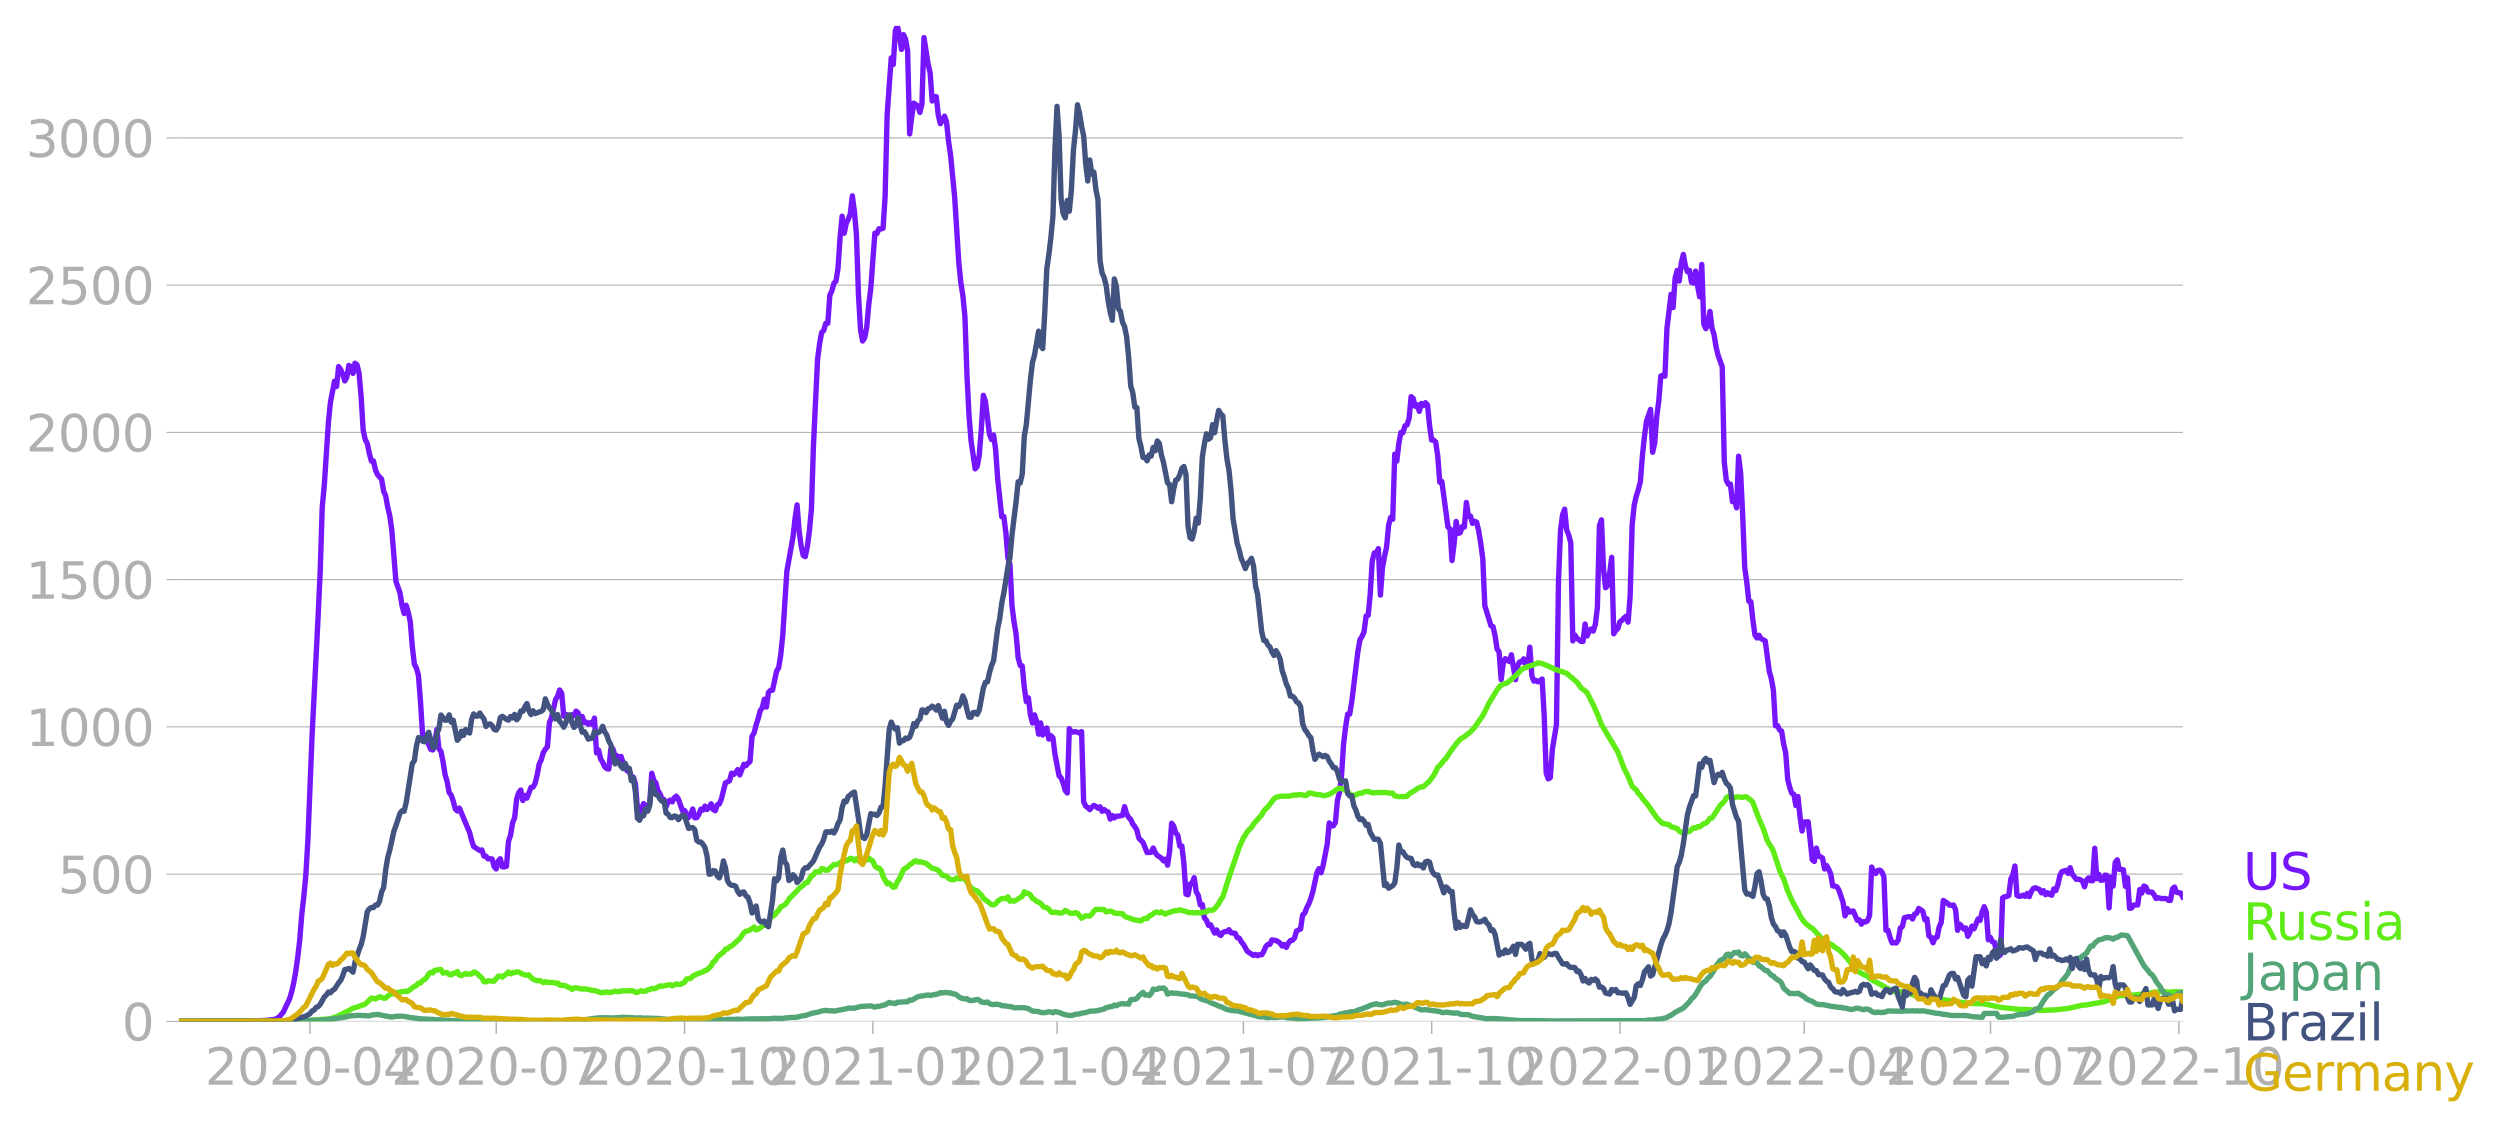 <svg xmlns:xlink="http://www.w3.org/1999/xlink" width="928.157" height="418.425" viewBox="0 0 696.117 313.819" xmlns="http://www.w3.org/2000/svg"><defs><style>*{stroke-linejoin:round;stroke-linecap:butt}</style></defs><g id="figure_1"><path d="M0 313.82h696.117V0H0v313.82z" style="fill:none" id="patch_1"/><g id="axes_1"><path d="M49.83 284.4h558V7.2h-558v277.2z" style="fill:none" id="patch_2"/><g id="matplotlib.axis_1"><g id="xtick_1"><g id="line2d_1"><defs><path id="m8f81cb98cc" d="M0 0v3.5" style="stroke:#b0b0b0;stroke-width:.4"/></defs><use xlink:href="#m8f81cb98cc" x="86.308" y="284.4" style="fill:#b0b0b0;stroke:#b0b0b0;stroke-width:.4"/></g><g style="fill:#b0b0b0" transform="matrix(.14 0 0 -.14 57.06 302.038)" id="text_1"><defs><path id="DejaVuSans-32" d="M1228 531h2203V0H469v531q359 372 979 998 621 627 780 809 303 340 423 576 121 236 121 464 0 372-261 606-261 235-680 235-297 0-627-103-329-103-704-313v638q381 153 712 231 332 78 607 78 725 0 1156-363 431-362 431-968 0-288-108-546-107-257-392-607-78-91-497-524-418-433-1181-1211z" transform="scale(.016)"/><path id="DejaVuSans-30" d="M2034 4250q-487 0-733-480-245-479-245-1442 0-959 245-1439 246-480 733-480 491 0 736 480 246 480 246 1439 0 963-246 1442-245 480-736 480zm0 500q785 0 1199-621 414-620 414-1801 0-1178-414-1799Q2819-91 2034-91q-784 0-1198 620-414 621-414 1799 0 1181 414 1801 414 621 1198 621z" transform="scale(.016)"/><path id="DejaVuSans-2d" d="M313 2009h1684v-512H313v512z" transform="scale(.016)"/><path id="DejaVuSans-34" d="M2419 4116 825 1625h1594v2491zm-166 550h794V1625h666v-525h-666V0h-628v1100H313v609l1940 2957z" transform="scale(.016)"/></defs><use xlink:href="#DejaVuSans-32"/><use xlink:href="#DejaVuSans-30" x="63.623"/><use xlink:href="#DejaVuSans-32" x="127.246"/><use xlink:href="#DejaVuSans-30" x="190.869"/><use xlink:href="#DejaVuSans-2d" x="254.492"/><use xlink:href="#DejaVuSans-30" x="290.576"/><use xlink:href="#DejaVuSans-34" x="354.199"/></g></g><g id="xtick_2"><use xlink:href="#m8f81cb98cc" x="138.175" y="284.4" style="fill:#b0b0b0;stroke:#b0b0b0;stroke-width:.4" id="line2d_2"/><g style="fill:#b0b0b0" transform="matrix(.14 0 0 -.14 108.927 302.038)" id="text_2"><defs><path id="DejaVuSans-37" d="M525 4666h3000v-269L1831 0h-659l1594 4134H525v532z" transform="scale(.016)"/></defs><use xlink:href="#DejaVuSans-32"/><use xlink:href="#DejaVuSans-30" x="63.623"/><use xlink:href="#DejaVuSans-32" x="127.246"/><use xlink:href="#DejaVuSans-30" x="190.869"/><use xlink:href="#DejaVuSans-2d" x="254.492"/><use xlink:href="#DejaVuSans-30" x="290.576"/><use xlink:href="#DejaVuSans-37" x="354.199"/></g></g><g id="xtick_3"><use xlink:href="#m8f81cb98cc" x="190.612" y="284.4" style="fill:#b0b0b0;stroke:#b0b0b0;stroke-width:.4" id="line2d_3"/><g style="fill:#b0b0b0" transform="matrix(.14 0 0 -.14 161.364 302.038)" id="text_3"><defs><path id="DejaVuSans-31" d="M794 531h1031v3560L703 3866v575l1116 225h631V531h1031V0H794v531z" transform="scale(.016)"/></defs><use xlink:href="#DejaVuSans-32"/><use xlink:href="#DejaVuSans-30" x="63.623"/><use xlink:href="#DejaVuSans-32" x="127.246"/><use xlink:href="#DejaVuSans-30" x="190.869"/><use xlink:href="#DejaVuSans-2d" x="254.492"/><use xlink:href="#DejaVuSans-31" x="290.576"/><use xlink:href="#DejaVuSans-30" x="354.199"/></g></g><g id="xtick_4"><use xlink:href="#m8f81cb98cc" x="243.05" y="284.4" style="fill:#b0b0b0;stroke:#b0b0b0;stroke-width:.4" id="line2d_4"/><g style="fill:#b0b0b0" transform="matrix(.14 0 0 -.14 213.802 302.038)" id="text_4"><use xlink:href="#DejaVuSans-32"/><use xlink:href="#DejaVuSans-30" x="63.623"/><use xlink:href="#DejaVuSans-32" x="127.246"/><use xlink:href="#DejaVuSans-31" x="190.869"/><use xlink:href="#DejaVuSans-2d" x="254.492"/><use xlink:href="#DejaVuSans-30" x="290.576"/><use xlink:href="#DejaVuSans-31" x="354.199"/></g></g><g id="xtick_5"><use xlink:href="#m8f81cb98cc" x="294.347" y="284.4" style="fill:#b0b0b0;stroke:#b0b0b0;stroke-width:.4" id="line2d_5"/><g style="fill:#b0b0b0" transform="matrix(.14 0 0 -.14 265.099 302.038)" id="text_5"><use xlink:href="#DejaVuSans-32"/><use xlink:href="#DejaVuSans-30" x="63.623"/><use xlink:href="#DejaVuSans-32" x="127.246"/><use xlink:href="#DejaVuSans-31" x="190.869"/><use xlink:href="#DejaVuSans-2d" x="254.492"/><use xlink:href="#DejaVuSans-30" x="290.576"/><use xlink:href="#DejaVuSans-34" x="354.199"/></g></g><g id="xtick_6"><use xlink:href="#m8f81cb98cc" x="346.214" y="284.4" style="fill:#b0b0b0;stroke:#b0b0b0;stroke-width:.4" id="line2d_6"/><g style="fill:#b0b0b0" transform="matrix(.14 0 0 -.14 316.966 302.038)" id="text_6"><use xlink:href="#DejaVuSans-32"/><use xlink:href="#DejaVuSans-30" x="63.623"/><use xlink:href="#DejaVuSans-32" x="127.246"/><use xlink:href="#DejaVuSans-31" x="190.869"/><use xlink:href="#DejaVuSans-2d" x="254.492"/><use xlink:href="#DejaVuSans-30" x="290.576"/><use xlink:href="#DejaVuSans-37" x="354.199"/></g></g><g id="xtick_7"><use xlink:href="#m8f81cb98cc" x="398.651" y="284.4" style="fill:#b0b0b0;stroke:#b0b0b0;stroke-width:.4" id="line2d_7"/><g style="fill:#b0b0b0" transform="matrix(.14 0 0 -.14 369.403 302.038)" id="text_7"><use xlink:href="#DejaVuSans-32"/><use xlink:href="#DejaVuSans-30" x="63.623"/><use xlink:href="#DejaVuSans-32" x="127.246"/><use xlink:href="#DejaVuSans-31" x="190.869"/><use xlink:href="#DejaVuSans-2d" x="254.492"/><use xlink:href="#DejaVuSans-31" x="290.576"/><use xlink:href="#DejaVuSans-30" x="354.199"/></g></g><g id="xtick_8"><use xlink:href="#m8f81cb98cc" x="451.088" y="284.4" style="fill:#b0b0b0;stroke:#b0b0b0;stroke-width:.4" id="line2d_8"/><g style="fill:#b0b0b0" transform="matrix(.14 0 0 -.14 421.84 302.038)" id="text_8"><use xlink:href="#DejaVuSans-32"/><use xlink:href="#DejaVuSans-30" x="63.623"/><use xlink:href="#DejaVuSans-32" x="127.246"/><use xlink:href="#DejaVuSans-32" x="190.869"/><use xlink:href="#DejaVuSans-2d" x="254.492"/><use xlink:href="#DejaVuSans-30" x="290.576"/><use xlink:href="#DejaVuSans-31" x="354.199"/></g></g><g id="xtick_9"><use xlink:href="#m8f81cb98cc" x="502.386" y="284.4" style="fill:#b0b0b0;stroke:#b0b0b0;stroke-width:.4" id="line2d_9"/><g style="fill:#b0b0b0" transform="matrix(.14 0 0 -.14 473.138 302.038)" id="text_9"><use xlink:href="#DejaVuSans-32"/><use xlink:href="#DejaVuSans-30" x="63.623"/><use xlink:href="#DejaVuSans-32" x="127.246"/><use xlink:href="#DejaVuSans-32" x="190.869"/><use xlink:href="#DejaVuSans-2d" x="254.492"/><use xlink:href="#DejaVuSans-30" x="290.576"/><use xlink:href="#DejaVuSans-34" x="354.199"/></g></g><g id="xtick_10"><use xlink:href="#m8f81cb98cc" x="554.253" y="284.4" style="fill:#b0b0b0;stroke:#b0b0b0;stroke-width:.4" id="line2d_10"/><g style="fill:#b0b0b0" transform="matrix(.14 0 0 -.14 525.005 302.038)" id="text_10"><use xlink:href="#DejaVuSans-32"/><use xlink:href="#DejaVuSans-30" x="63.623"/><use xlink:href="#DejaVuSans-32" x="127.246"/><use xlink:href="#DejaVuSans-32" x="190.869"/><use xlink:href="#DejaVuSans-2d" x="254.492"/><use xlink:href="#DejaVuSans-30" x="290.576"/><use xlink:href="#DejaVuSans-37" x="354.199"/></g></g><g id="xtick_11"><use xlink:href="#m8f81cb98cc" x="606.69" y="284.4" style="fill:#b0b0b0;stroke:#b0b0b0;stroke-width:.4" id="line2d_11"/><g style="fill:#b0b0b0" transform="matrix(.14 0 0 -.14 577.442 302.038)" id="text_11"><use xlink:href="#DejaVuSans-32"/><use xlink:href="#DejaVuSans-30" x="63.623"/><use xlink:href="#DejaVuSans-32" x="127.246"/><use xlink:href="#DejaVuSans-32" x="190.869"/><use xlink:href="#DejaVuSans-2d" x="254.492"/><use xlink:href="#DejaVuSans-31" x="290.576"/><use xlink:href="#DejaVuSans-30" x="354.199"/></g></g></g><g id="matplotlib.axis_2"><g id="ytick_1"><path d="M49.83 284.4h558" clip-path="url(#p0e411e2dea)" style="fill:none;stroke:#b0b0b0;stroke-width:.3;stroke-linecap:square" id="line2d_12"/><g id="line2d_13"><defs><path id="m2b92ec12e4" d="M0 0h-3.5" style="stroke:#b0b0b0;stroke-width:.3"/></defs><use xlink:href="#m2b92ec12e4" x="49.83" y="284.4" style="fill:#b0b0b0;stroke:#b0b0b0;stroke-width:.3"/></g><use xlink:href="#DejaVuSans-30" style="fill:#b0b0b0" transform="matrix(.14 0 0 -.14 33.922 289.719)" id="text_12"/></g><g id="ytick_2"><path d="M49.83 243.4h558" clip-path="url(#p0e411e2dea)" style="fill:none;stroke:#b0b0b0;stroke-width:.3;stroke-linecap:square" id="line2d_14"/><use xlink:href="#m2b92ec12e4" x="49.83" y="243.399" style="fill:#b0b0b0;stroke:#b0b0b0;stroke-width:.3" id="line2d_15"/><g style="fill:#b0b0b0" transform="matrix(.14 0 0 -.14 16.108 248.718)" id="text_13"><defs><path id="DejaVuSans-35" d="M691 4666h2478v-532H1269V2991q137 47 274 70 138 23 276 23 781 0 1237-428 457-428 457-1159 0-753-469-1171Q2575-91 1722-91q-294 0-599 50Q819 9 494 109v635q281-153 581-228t634-75q541 0 856 284 316 284 316 772 0 487-316 771-315 285-856 285-253 0-505-56-251-56-513-175v2344z" transform="scale(.016)"/></defs><use xlink:href="#DejaVuSans-35"/><use xlink:href="#DejaVuSans-30" x="63.623"/><use xlink:href="#DejaVuSans-30" x="127.246"/></g></g><g id="ytick_3"><path d="M49.83 202.399h558" clip-path="url(#p0e411e2dea)" style="fill:none;stroke:#b0b0b0;stroke-width:.3;stroke-linecap:square" id="line2d_16"/><use xlink:href="#m2b92ec12e4" x="49.83" y="202.399" style="fill:#b0b0b0;stroke:#b0b0b0;stroke-width:.3" id="line2d_17"/><g style="fill:#b0b0b0" transform="matrix(.14 0 0 -.14 7.2 207.717)" id="text_14"><use xlink:href="#DejaVuSans-31"/><use xlink:href="#DejaVuSans-30" x="63.623"/><use xlink:href="#DejaVuSans-30" x="127.246"/><use xlink:href="#DejaVuSans-30" x="190.869"/></g></g><g id="ytick_4"><path d="M49.83 161.398h558" clip-path="url(#p0e411e2dea)" style="fill:none;stroke:#b0b0b0;stroke-width:.3;stroke-linecap:square" id="line2d_18"/><use xlink:href="#m2b92ec12e4" x="49.83" y="161.398" style="fill:#b0b0b0;stroke:#b0b0b0;stroke-width:.3" id="line2d_19"/><g style="fill:#b0b0b0" transform="matrix(.14 0 0 -.14 7.2 166.717)" id="text_15"><use xlink:href="#DejaVuSans-31"/><use xlink:href="#DejaVuSans-35" x="63.623"/><use xlink:href="#DejaVuSans-30" x="127.246"/><use xlink:href="#DejaVuSans-30" x="190.869"/></g></g><g id="ytick_5"><path d="M49.83 120.397h558" clip-path="url(#p0e411e2dea)" style="fill:none;stroke:#b0b0b0;stroke-width:.3;stroke-linecap:square" id="line2d_20"/><use xlink:href="#m2b92ec12e4" x="49.83" y="120.397" style="fill:#b0b0b0;stroke:#b0b0b0;stroke-width:.3" id="line2d_21"/><g style="fill:#b0b0b0" transform="matrix(.14 0 0 -.14 7.2 125.716)" id="text_16"><use xlink:href="#DejaVuSans-32"/><use xlink:href="#DejaVuSans-30" x="63.623"/><use xlink:href="#DejaVuSans-30" x="127.246"/><use xlink:href="#DejaVuSans-30" x="190.869"/></g></g><g id="ytick_6"><path d="M49.83 79.396h558" clip-path="url(#p0e411e2dea)" style="fill:none;stroke:#b0b0b0;stroke-width:.3;stroke-linecap:square" id="line2d_22"/><use xlink:href="#m2b92ec12e4" x="49.83" y="79.396" style="fill:#b0b0b0;stroke:#b0b0b0;stroke-width:.3" id="line2d_23"/><g style="fill:#b0b0b0" transform="matrix(.14 0 0 -.14 7.2 84.715)" id="text_17"><use xlink:href="#DejaVuSans-32"/><use xlink:href="#DejaVuSans-35" x="63.623"/><use xlink:href="#DejaVuSans-30" x="127.246"/><use xlink:href="#DejaVuSans-30" x="190.869"/></g></g><g id="ytick_7"><path d="M49.83 38.396h558" clip-path="url(#p0e411e2dea)" style="fill:none;stroke:#b0b0b0;stroke-width:.3;stroke-linecap:square" id="line2d_24"/><use xlink:href="#m2b92ec12e4" x="49.83" y="38.396" style="fill:#b0b0b0;stroke:#b0b0b0;stroke-width:.3" id="line2d_25"/><g style="fill:#b0b0b0" transform="matrix(.14 0 0 -.14 7.2 43.715)" id="text_18"><defs><path id="DejaVuSans-33" d="M2597 2516q453-97 707-404 255-306 255-756 0-690-475-1069Q2609-91 1734-91q-293 0-604 58T488 141v609q262-153 574-231 313-78 654-78 593 0 904 234t311 681q0 413-289 645-289 233-804 233h-544v519h569q465 0 712 186t247 536q0 359-255 551-254 193-729 193-260 0-557-57-297-56-653-174v562q360 100 674 150t592 50q719 0 1137-327 419-326 419-882 0-388-222-655t-631-370z" transform="scale(.016)"/></defs><use xlink:href="#DejaVuSans-33"/><use xlink:href="#DejaVuSans-30" x="63.623"/><use xlink:href="#DejaVuSans-30" x="127.246"/><use xlink:href="#DejaVuSans-30" x="190.869"/></g></g></g><path d="m49.83 284.4 19.949-.082 2.85-.152 1.14-.012 1.14-.117 1.71-.211 1.14-.668 1.14-1.37 1.71-3.632.57-1.874.57-2.413.57-3.198.57-4.042.57-4.873.57-7.146.57-5.002.57-6.092.57-9.793 1.139-28.536 1.71-33.75.57-12.37.57-17.888.57-6.033 1.14-17.49.57-5.67 1.14-5.834.57 1.465.57-5.53.57.809.57 1.288.57 1.886.57-.984.57-3.338.57.351.57 1.863.57-2.823.57.468.57 2.39.57 6.466.57 9.372.57 2.565.57 1.066.57 2.765.57 2.155.57-.046.57 2.483.569 1.359 1.14 1.242.57 3.35.57 1.3.57 3.187.57 2.366.57 4.03 1.14 14.21 1.14 3.256.57 3.538.57 2.179.57-2.296.57 1.92.57 2.637.57 6.876.57 4.967.57 1.066.57 2.062.57 7.286.57 9.079.57.21 1.71 3.995.57.188.57-1.957.57-3.725.57 5.295.57.797.569 2.8.57 3.631.57 1.91.57 3.104.57.726.57 1.664.57 2.19.57.55.57-.796 2.85 6.795.57 2.249.57 1.675 1.71 1.09.57-.153.57 1.71.57.024.57.75.57-.047.57.093.57 2.133.57.62.57-2.237.57-.598.57 2.25h.57l.57-.164.57-6.97.569-1.652.57-3.444.57-1.453.57-5.213.57-1.78.57-.715.57 2.929.57-1.418.57.738 1.14-2.975.57-.094.57-1.007.57-2.367.57-3.034.57-1.195.57-2.015.57-.925.57-.656.57-6.76.57-1.358 1.14-5.06.57-.926.57-1.722.57.902.57 6.396.57-.504.57.2.57 1.276.57-1.394.57.305.57-1.3.569.444.57 2.11.57-1.09.57 1.757.57-.164.57.62.57-.491.57.562.57-1.804.57 9.664.57-.773.57 2.46.57.937.57 1.266.57.515.57.105.57-5.564.57-.082.57 1.992.57-.059.57.773.57-.562.57 1.792 1.14 2.25.57-.317.57 1.968.57.07.57 1.851.57 6.959.57-.55.57 1.323.569-2.226 1.14 1.125.57-1.148.57-8.411.57 1.968.57.703.57 2.155.57.855.57 1.511.57.13.57 2.002.57-1.382.57-.48.57.504.57-1.137.57-.457.57.82 1.14 3.21.57-.07 1.14 1.968.57-.762.57-1.581.57 2.425.57-.035.57-.902.57-1.465.57.27.57-1.101.57.937.57-.621.569-.96.57 1.58.57.34.57-1.651.57-.223.57-1.359 1.14-4.545 1.14-.55.57-2.132.57.363.57-.516.57-.832.57 1.465 1.14-2.952.57.386.57-.667.57-.492.57-7.064.57-.89.57-2.285.57-1.745.57-2.18.57-.784.57-2.39.57 2.179.57-4.053.57-.586.57-.07 1.14-5.33.569-.89.57-3.574.57-5.54 1.14-17.783 1.71-9.512.57-5.155.57-3.795.57 7.321.57 4.147.57 2.613.57.316.57-2.753.57-4.381.57-6.092.57-17.817 1.14-23.921.57-4.335.57-3.116.57-.515.57-2.003.57-.036.57-7.813.57-1.23.57-2.085.57-.633.57-3.561.57-8.599.57-5.904.569 4.745.57-2.706.57-1.172.57-1.534.57-5.002.57 4.346.57 6.548.57 16.763.57 9.665.57 3.104.57-.843.57-2.859.57-6.349.57-4.58 1.14-15.381.57.093.57-1.335.57.059.57-.2.57-8.762.57-22.855 1.14-15.815.57 1.816.57-9.395.57-1.347.57 2.589.57 3.971.57-4.1.57 1.289.57 3.256.57 23.078.569-4.768.57-3.784 1.14.773.57 1.804.57-2.366.57-18.462 1.14 7.322.57 2.495.57 7.825.57-1.23.57.023.57 5.202.57 2.33.57-.936.57-1.16.57 1.523.57 5.506.57 3.854 1.14 11.785 1.14 18.098.57 5.565.57 3.631.57 5.893.57 16.295.57 11.187.57 7.064 1.14 7.802.569-.68.57-3.08.57-7.229.57-9.488.57 1.687 1.14 9.172.57 1.44.57-1.253.57 4.054.57 8.118 1.14 10.601.57-.082.57 4.51.57 7.03.57 1.791.57 11.563.57 4.486.57 3.433.57 6.466.57 2.179.57.14.57 5.952.57 4.006.57-1.043.57 4.674.57 2.308.57-2.25.57 1.77.57 3.608.57-3.128.57 3.35.569-1.558.57-.398.57 3.104.57-.96.57.62.57 4.581 1.14 5.963.57.574.57 1.511.57 2.003.57.715.57-17.935.57 1.019 1.14-.176 1.14.387.57-.387.57 19.505.57 1.23.57.387.57.597.57-.68.57-.503.57.316.57.457.57-.387.57 1.254.57-.48.57.48.57.176.57 2.003.569-1.008.57.668.57-.48.57.011 1.14-.222.57-2.437.57 1.992.57 1.03.57.54.57 1.288.57.703.57.984.57 2.273 1.14 1.136 1.14 2.835 1.14-.07.57-1.184.57 1.312.57.738 1.14.762.57.75.57-.457.57 1.663.57-3.877.57-7.802.57.796.57 1.875.569.667.57 3.046.57-.035.57 4.967.57 8.423.57.199.57-3 .57-.257.57-1.511.57 3.9.57 1.008.57 2.671.57-.105.57 3.702.57.68.57 1.417.57-.164 1.14 2.296.57-.867.57 1.148.57.386.57-.82.57-.246.57-.035.57-.492.57.844 1.14.152.57 1.171.57.176.57 1.007.57.68 1.139 2.003 1.71 1.136.57-.304.57.375.57-.317.57.059.57-.949.57-1.335.57-.61.57-.023.57-1.23 1.14.176.57.304.57.434.57.785.57-.41.57.796.57-1.148.57-.75.57-.082.57-.609.57-1.968 1.14-.585.57-3.913.57-.457.57-1.523.57-1.09.57-1.499.569-1.91 1.14-5.318.57-1.066.57 1.137.57-2.015 1.14-5.94.57-5.927.57.855.57-.047.57-.949.57-6.15.57-2.202.57-4.686.57-8.832.57-4.721.57-3.562h.57l.57-3.467 1.71-13.999.57-3.257.57-.89.57-1.3.57-4.405.57-.176.57-5.751.57-9.302.57-2.33.57-.024.569-1.172.57 12.933.57-7.59.57-3.187.57-2.53.57-6.104.57-2.237.57.539.57-18.146.57 1.944.57-4.873.57-3.104.57.082.57-1.921.57-.258.57-1.757.57-6.115.57.504.57 2.167.57-.375.57 1.792.57-2.19.57.574.57-.785.57.597.57 5.635.57 4.135.57.023.57.563.57 3.854.57 7.321.57-.21 1.709 12.675.57.574.57 8.774.57-4.721.57-6.15.57 3.315.57-.2.57-1.721.57.164.57-6.865.57 3.854.57-.047.57 2.027.57-.61.57.294.57 2.33.57 3.503.57 4.218.57 13.178 1.71 5.565.57.258.57 2.506.57 3.714.57.878.57 7.662.57-4.557.57-1.265 1.14.808.57-1.898 1.139 6.947.57-3.866.57-1.078.57-.011.57-.844.57 1.523.57.34.57-5.12.57 8.002.57 1.452.57-.21.57.41 1.14-.786.57 9.993.57 16.178.57 1.616.57-.34.57-7.825 1.14-6.923.57-39.841.57-14.327.57-4.24.57-1.582.57 5.728.57 1.5.57 2.109.57 27.341.57-1.652.57.879 1.139.902h.57l.57-4.838.57 3.315.57-1.3.57-.644.57.585.57-1.85.57-4.651.57-22.832.57-1.616.57 13.764.57 5.12.57-.586.57-3.444.57-4.429.57 21.286.57-.973.57-.48.57-1.863.57-.421.57-.668.57-.457.57 1.617.57-7.1.57-19.996.57-5.494.57-2.495.57-1.769.57-2.237.57-7.24.57-5.424.569-4.182 1.14-3.292.57 11.926.57-2.542.57-7.38.57-4.358.57-6.947.57-.246.57.305.57-13.355 1.14-9.442.57 3.679.57-8.26.57-2.084.57 2.952.57-5.026.57-2.366.57 3.21.57 1.593.57-.352.57 3.304.57.21.57-3.315.57 4.183.57 2.963.57-9.02.57 16.658.57 1.218.57-1.358.57-3.433.569 4.65.57 1.782.57 3.49.57 2.332 1.14 3.163.57 26.533.57 5.072.57 1.101.57-.035.57 4.885.57-.855.57 2.565.57-14.361.57 4.72.57 11.727.57 14.608.57 4.03.57 5.283.57.152.57 5.201.57 4.089.57.796.57-.738.57.937 1.14.598 1.14 8.493.57 2.05.57 3.21.57 9.887.57-.07.569 1.23.57.327.57 3.585.57 2.437.57 7.415.57 2.296.57 1.57.57.316.57 3.104.57-2.495.57 5.53.57 4.064.57-2.483 1.14-.07 1.14 10.554.57.48.57-3.713.57 2.25.57.151.57.364.57 3.034.57-.96.57 1.03.57 1.277.57 3.385.57.024.57.21.57.914 1.14 3.374.57 3.807.569-2.05.57 1.043.57-.246.57-.106 1.14 2.601.57-.129.57 1.207.57-.715.57.106.57-.34.57-1.511.57-13.448.57 1.312.57.492.57-.856.57-.082.57.469.57 1.43.57 14.853.57-.023.57 2.038.57 1.5.57-.083.57.094.57-.808.57-3.362.57-.387.57-2.472 1.14-.304.57.023.569.621.57-1.359.57-.234.57-1.335 1.14.784.57 2.379.57-.282.57 4.803.57.328.57 1.535.57-1.37.57-.2.57-2.835.57-1.265.57-6.103 1.14.75.57.55.57.059.57-.082.57 1.3.57 5.74.57-1.71.57.562.57.797.57-.293.57 2.296.57-1.078.57-1.722.57.726 1.14-2.752.569.398.57-2.39.57-1.406.57 1.5.57 7.696.57-.656.57 1.218.57.153.57 2.577.57 1.335.57-.48.57-15.803.57-.34.57-.046.57-.27.57-4.58.57-1.207.57-2.436.57 8.188.57.246.57-.047.57-.28.57.339.57-.785.57.867.57-1.441.57-.82.57-.21 1.14.468.57.96.57-.609.57 1.113.569-.539.57.469.57.21.57-1.745.57.469.57-1.664.57-2.565.57-1.078 1.14-.34.57.855.57-1.581.57 1.757 1.14 1.476.57-.058.57.175.57.375.57 1.57.57-1.874.57-.598.57.785.57.023.57-9.043.57 8.47.57-1.219.57 1.664.57-.094.57-1.347.57.082.57 9.043.57-8.586.569 2.495.57-6.549.57-.738.57 2.648 1.14.105.57 4.604.57-2.355.57 8.482.57-.082.57-.797 1.14-.058.57-4.3.57.996.57-1.956.57.246.57 1.406 1.14.046.57.75.57 1.02.57-.212 1.14.27.57-.07.57.082.57.445.57.011.57-3.233.57-.48.57 1.464 1.139.211.57 1.054h0" clip-path="url(#p0e411e2dea)" style="fill:none;stroke:#7516fd;stroke-width:1.5;stroke-linecap:square" id="line2d_26"/><path d="m49.83 284.4 35.338-.094 1.71-.222 5.13-.422 1.14-.445.57-.129 3.42-1.699 1.14-.68.57-.093 2.85-1.03 1.71-1.676 1.14.246 1.139-.597 1.14.375.57-.024.57-.597.57-.352 1.14-.351 2.85-.598.57.036.57-.094 1.71-1.289.57-.234.57-.691.57-.012.57-.691.57-.305.57-.55.57-.96.57-.493.57.176.57-.75 1.71-.21.569 1.03.57-.187.57.047.57.515.57.129.57-.457.57-.047.57-.457.57.973.57.175 1.14-.62.57.257.57-.117.57.023.57-.55.57.117 1.14 1.03.57.47.57 1.066.57.058.57-.316 1.14.117.57-.012 1.14-1.37h.57l.57.246 1.14-.879.57-.515.569.503.57-.34.57.024.57-.246.57.047 1.14.632 1.14.293.57-.14.57.773.57.41 1.14.48.57-.105.57.234.57.387.57-.281.57.21 1.71.024.57.222.57-.093.57.597 1.71.211.57.34.57.164.57.492.57-.399.57-.07 1.709.387.57-.094 1.71.281.57.188.57.011 1.14.328.57.281 1.14-.082.57-.128.57.128.57.012 1.14-.363 1.14.164.57-.21 1.14-.06.57.07.57-.128 1.14.105.57.387.57.012.57-.305.57-.152.569.199.57-.094.57-.351.57-.07.57-.34.57.129.57-.188 1.14-.644.57.14.57-.175.57-.059.57-.175.57-.047.57.304 1.14-.527.57.129.57-.023 1.14-.563.57-.925 1.14-.152.57-.645 1.14-.574 1.71-.62.57-.387.57-.094.57-.656.569-.457.57-1.136.57-.375.57-.972 1.14-.996.57-.328.57-.914.57-.058.57-.598.57-.199 2.28-2.062 1.14-1.675.57-.363.57-.129 1.14-.597.57-.492.57.82.57-.211.57-.363.57-.504.57-.187.57-.07.57-.493.57-1.64 1.14-.656.57-.785.569-.527.57-.96 1.14-.586.57-.633.57-.96 2.28-2.331.57-.68 1.14-.832.57-.644.57-.117 1.14-1.851.57-.328.57-.82 1.14.082.57-.972.57.082.57.398.57-.07 1.71-1.558.57.058.57-.14.57-.445.57-.293.569-.012 1.14-.445.57-.457.57.152.57.563.57-.586.57.597.57.235.57-.504 1.14.058.57-.574.57.527.57.282.57 1.37.57.54.57.07.57.527.57 1.804 1.14 2.061.57-.222 1.14 1.195.57-.188.57-1.452.57-.727 1.14-2.612 1.14-.691.57-.633.569-.316.57-.504.57-.28.57.386.57-.13 1.71.458 1.14.925.57.48.57.059 1.14.48 1.14 1.394 1.14.211.57.621.57.34.57.082.57-.13.57-.397.57.222 1.14-.047.57.153 1.71 2.46.57.41 1.139.421.57.656.57.446.57.948 1.14.867 1.14.914.57.047.57-.258.57-.761 1.14-.75.57-.023.57.105.57-.539.57 1.207.57-.176.57.187.57-.28 1.14-.75.57-.34.57-1.254.57.446h.57l.57.456.57.961.57.258.57.527 1.14.527.57.761.569.446.57.046.57.422.57.762.57.175.57-.105 1.71.281.57-.223.57-.538.57.257.57.387.57.199.57-.047.57-.21.57.198 1.14 1.383 1.14-.68 1.14.082.57-.585.57-.809.57-.492 2.28.07.57.668 1.14-.257.569.14.57.422 2.28.187.57.645.57.328 1.14.351.57.27 2.28.398.57-.48.57-.211.57.035.57-.68.57-.246 1.14-.82.57-.058.57.187.57-.246.57.387.57.246.57-.34 2.28-.691.569.047.57-.223 1.14.352.57.093.57.305 2.28.105.57-.07.57.129.57-.234 1.14-.106.57-.48 1.14.035.57-.398 1.14-1.465.57-1.077.57-.797 1.71-5.447 2.85-8.306 1.14-2.589 1.139-1.792.57-.691.57-.48.57-.973 2.28-2.553.57-1.043.57-.68.57-.48 1.71-2.26.57-.422 1.14-.293 1.71-.047.57.058 1.71-.386.57.047.57-.14 1.14.081.57.176.57-.059.57-.62h.57l1.139.327 1.71.188.57.222.57-.023 1.14-.375 1.14-.632 1.14-.844.57-.187.57.058.57.235 1.14.62.57.633.57.281.57.129.57-.082.57-.363.57-.152.57.023.57-.375 1.14-.152 1.14.398 1.709-.07h2.28l.57.14 1.14.047.57.75 1.14.2 1.71-.036.57-.082.57-.644 1.14-.691.57-.328.57-.457.57-.305.57-.176.57-.035 1.71-1.616 1.14-1.547.57-1.019.57-1.253.57-.434 1.14-1.464.569-.539 1.14-1.734 1.71-2.33 1.14-1.325 1.14-.667 1.71-1.36 1.14-1.23 2.28-3.28 1.14-2.202.57-1.253 2.28-3.737 1.14-1.37 1.71-.575 2.279-1.98.57-.515 1.14-1.265 1.71-.785 1.71-.48 1.14-.55 1.14.222 1.71.68 1.71.843 3.42 1.171 2.85 2.449 1.139 1.581 1.71 1.37 1.71 3.421 1.14 2.519 1.14 2.929 4.56 7.65 1.71 4.497 1.14 2.285 1.14 2.776 1.14.984.57 1.008.57.492.57.878 1.709 2.05 2.28 3.315 1.14 1.172.57.457.57.058 1.14.258.57.515 1.14.422.57.152.57.692.57.351.57.2.57-.294 1.14-.14 1.14-1.055.57.141.57-.445.57.082 1.14-.902.57-.152.57-.516.57-.843.569-.059 2.28-3.502 1.14-1.09.57-1.054.57-.41.57.304 1.14.082.57-.246 1.71.164.57-.21.57.117.57.515.57.316.57.75 1.71 4.557 1.14 2.6 1.14 3.316.57 1.078.57.808.57 1.206 1.709 5.167.57 1.429.57 1.007 1.14 3.374 1.14 2.6 2.85 5.296 1.14 1.335.57.375.57.574.57.21 2.28 2.496 1.71 1.335 1.71.937.57.54 1.14.702 1.71 1.675 2.279 2.906 1.14 1.358 1.71.938 1.14.492.57.585 1.14.715 1.71.89 1.71.973 2.28 1.136.57.152 1.14-.187 1.14.27.57.07 2.279.737 1.14.223.57.21 1.14-.023 1.14.106 2.85.433 1.14.246 6.84 1.02 4.559.14 4.56.972 5.7.621 1.14-.058 1.71.14 1.14.024 1.14.117 1.14-.024 3.419-.128 1.71-.211 1.71-.176 3.99-.914 1.14-.07 2.28-.422 1.14-.164 1.71-.363 3.989-1.628 3.99-.153 4.56-.55 1.14-.27.57.047 1.14-.187.57.07.57-.058 1.14.128 1.71-.128.57-.024.57.106 1.139-.082h0" clip-path="url(#p0e411e2dea)" style="fill:none;stroke:#5feb16;stroke-width:1.5;stroke-linecap:square" id="line2d_27"/><path d="m49.83 284.4 24.509-.094 2.85-.14 2.85.07 2.28.012 7.979-.235 3.42-.456 1.71-.235 1.71-.316.57-.164 2.28-.117 2.85.152.57-.234 1.709-.176 2.85.55 1.14.176 1.14-.21 1.71-.036 1.14.153 1.14.222 2.85.363 10.829.574 2.85-.035.57-.175 2.28.035 1.14-.047.57.222 2.28.036 3.42.058 2.849-.023 9.69-.082 1.71-.059 1.14.035 3.99-.246 2.849-.082 2.28-.363 1.14-.105 1.14-.059 2.85.082 2.85-.187 2.28.093 1.14.106 1.71-.047.569.094 1.14-.024 2.28.094.57-.012 1.14.13 1.14.093.57.082h1.14l2.28-.047 2.85-.012 1.14.082 5.129.14 1.14-.14 1.71.012.57.023.57-.093 1.71.035 1.14-.094 1.71.082.57-.117 6.84-.105.57-.094 2.849.023 1.14-.152 1.14-.105 1.14-.024 1.14-.176.57-.199 1.14-.129 1.71-.597 1.71-.34 1.14-.328 1.14-.187 1.14.164.57-.07.57.128 3.419-.656.57-.187 1.71.012 1.71-.457 2.85-.188 1.14.364.57-.235.57.035.57-.199 1.14-.246 1.14-.668.57.176h.57l.57.14.57-.374 2.85-.152.57-.469.569.059 1.71-.996 2.85-.469.57.14 2.28-.444.57-.352.57.106 1.14-.153.57.153.57-.035.57.292.57-.011.57.304.57.504.57.34 1.14.28.57-.081.57.492 1.14-.012 1.139-.293.57.2.57.55 1.14.14.57-.163.57.433.57.234.57.059.57-.129 1.14.152.57.293 1.14.082 1.71.258.57.258 2.28-.059.57.012 1.14.28 1.14.669 1.71.129.57.257 1.139.059 1.14-.258.57.047.57.234.57-.328 1.14.235 1.14.48 1.71.398 1.14-.14.57-.223 1.14-.117.57-.188 1.14-.164 1.14-.386 1.71-.07 1.14-.27 1.14-.27.57-.41.57-.058.57-.21.569-.013.57-.421.57.199.57-.34 1.14-.28.57.151.57-.105.57.152.57-1.277 1.14-.082.57-.257.57-.738 1.14-.961.57.785.57-.094.57.211.57-.597.57-1.207.57.105.57-.046.57-.364.57.13.57-.176.57.433.57 1.312 1.14-.387.57.2.57-.094 1.139.21 1.71.165.57.105.57.316 1.71.07.57.2.57.468.57.27 1.14.316.57.176.57.375 1.71.644.57.316.57.14 1.71.82.57.06.57.199.57-.012.57.117.57-.035 6.269 1.699 1.14-.024.57.188.57.046 1.14-.128.57.117 2.28-.164h.57l.57.187 2.85.211.57.14 1.14-.105 4.559-.176 2.28-.234.57-.187 2.28-.293.57-.328 3.42-.703.57.059 1.14-.457.57-.246.57-.094.57-.293 1.14-.422.57-.304 1.71-.445.569.21 1.14.094 1.71-.527.57.047 1.14-.223 1.14.258.57.293.57.047 1.14-.082.57.304.57.094 2.85 1.207 1.14-.094 3.99.55.57.258.57.035.569-.14 2.28.304.57-.082.57.07.57.27.57.129h1.14l.57.023 1.14.469 1.71.281 2.28.375 1.71-.059 1.71.082 3.42.317 2.849.199 1.71-.012 3.99.024 2.85.07 25.648-.082 1.14-.164 1.14-.012 1.71-.27.57.024 1.71-.445.57-.387.57-.222 1.14-.855 2.28-1.16 1.71-1.757.57-.867.57-.445.57-.762 1.14-1.98.57-.866.57-.55.57-.34.57-.809.57-.422 1.139-1.698.57-1.254 1.14-1.558 1.14-.539.57-1.007.57-.187.57.761.57-.797.57-.445.57.176.57-.293.57.984.57.129.57-.61.57.516.57.844.57.14.57.914.57-.129.57.258.57.82.57.293 1.14.995.57.047 1.14 1.3.57.2.57.62.57.434.569.281.57.68.57 1.37 1.71 1.488 1.71.012.57-.117 1.71 1.019.57.539 1.14.55.57.2 1.14.737 1.14.176.57-.059 2.85.598.57.012 1.14.222.57-.058.57.21h.57l1.709.434 1.71-.422 1.71.457.57-.222 1.14.222.57.469.57.246.57.093.57-.152.57.094 1.14.012 1.14-.41 3.99.07 1.14-.117.57.082 1.139-.094.57.082.57-.07.57.07 1.14-.07 2.85.492.57.152 1.71.187.57.176h.57l1.71.305h1.14l1.14.011 1.14-.023 1.14.082 1.14.234 2.849.2.57-1.067 3.42-.035.57 1.031 1.14.047 1.71-.187 1.14-.047 1.14-.434 1.71-.175 1.14-.106 1.71-.68.57-.644.57-.093.57-.34 1.14-1.91 1.139-1.593.57-.304 1.14-1.207.57-.328 1.14-1.019.57-1.078.57-.597 1.14-1.476.57-1.582.57-.96.57-.527.57.046.57-1.218.57-.012.57-.632.57-.328.57-.457 1.14-1.933.57.023.57-.855 1.14-.913 1.14-.235.57-.316.57-.082 1.14.187.569.282.57-.434.57-.082 1.14-.656 1.71.2 4.56 8.34 1.14 1.347.57.82.57.375.57.797.57 1.09 1.14 1.487.57 1.054.57.82.57.27.57.035 1.14.609 1.14-.574.57-.434.569-.257.57.246h0" clip-path="url(#p0e411e2dea)" style="fill:none;stroke:#53a577;stroke-width:1.5;stroke-linecap:square" id="line2d_28"/><path d="m49.83 284.4 29.068-.07 2.28-.328 2.85-.727 1.14-.34 1.14-.655.57-.773.57-.235.57-.785.57-.187.57-.644 1.14-2.039.57-.55.57-.844.57.223.57-.68.57-.316 1.14-1.792.57-.668.57-1.289.57-1.71.57-.105.57-.235 1.14 1.043.57-2.776 1.14-3.468.57-1.417.57-2.25 1.14-6.923.57-.796.57-.387.57.047.57-.715.569.012.57-1.066.57-2.577.57-1.277.57-4.932.57-3.397.57-2.073 1.14-5.284.57-1.51 1.14-3.433.57-.715.57.13.57-2.402 1.71-10.883.57-.797.57-4.053.57-2.366.57.093.57.89.57.176 1.14-2.659 1.14 4.323.57-.164.57-3.643.57-1.558.57-3.749 1.139 1.453.57-.059.57-1.43.57 2.016.57-.516 1.14 5.565.57-.656.57-1.851.57 1.16.57-1.629.57.621.57.34.57-3.854.57-1.464.57.597.57.023.57-.867.57.95.57.69.57 2.097.57-.574.57-.128.57.468.57 1.043.57.21.57-.925.57-2.577.57-.34 1.14.855.57.2.569-1.02.57.434.57-.996.57 1.5.57-.692.57-1.757.57.07.57-1.253.57-.902.57 2.05.57 1.03.57-1.065.57.785 1.14-.457.57-.164.57-.492.57-2.987.57 1.487.57.973.57.69 1.14 2.438.57-1.195.57 1.85.57.668.57.973.57-1.172.57-1.956.57-.281.57 2.132.57 1.335.57-.527.569-2.19 1.14 4.053.57-.188.57.914.57 1.218.57-.21.57-.083.57-1.85.57.245.57.059.57-.515.57-1.23.57 1.546.57.855.57 1.745.57.985 1.14 5.318.57-.808.57.632.57.89.57.621.57-1.464.57 1.382h.57l.57 3.433.57-.668.57 3.83.57 7.322.57.55.57-1.253.569.012.57-1.91.57.621.57-1.616.57-6.525.57 2.284.57 1.23.57.234.57 1.008.57.632.57-.093.57 3.374.57.351.57.867.57.07.57-.48.57.14.57.879 1.14-1.335.57.257 1.14 3.538.57-.223.57-.023.57.562.57 3.011.57.445h.57l.57.633.57.937.57 2.331.57 5.06.569-.081.57-.926.57.13.57 1.393.57.504.57-1.546.57-3.163.57 1.886.57 3.62.57.937.57.328.57.023.57.281.57 1.43.57.784.57-.539.57-.117.57 1.113.57.352.57 1.604.57 2.788.57-1.335.57-.61.57 3.539.57.75.57.152.57-.246.57 1.054.57.515 1.14-7.438.57-5.928.57.586.569-.832.57-5.623.57-2.108.57 3.315.57.738.57 4.416.57-.445.57-1.148.57.597.57 1.535 1.14-1.242.57-2.19.57-.645.57.047 1.71-1.933 1.14-2.6.57-1.254.57-.867.57-1.323.57-2.039.57-.093.57.199.57-.352.57.528.57-1.031.57-1.594.57-1.03.57-3.421.569-1.828.57.211.57-1.452 1.14-.973.57-.28 1.14 7.45.57 4.252.57.96.57.27.57-.96 1.14-5.951.57.152.57.035.57.305.57-.692.57-1.604.57-.164.57-5.881 1.14-15.557.57-2.097.57 1.242.57.738.57-.387.57 4.264.57-.632.57-.059.57-.714.57.175.57-.41.569-1.534.57-2.261.57.75.57-1.535.57-.515.57-2.507.57.058.57.691.57-1.066.57-.187.57-.55.57.316.57.784.57-1.241 1.14 3.502.57-1.92.57 2.986.57.926.57-1.148.57-.633 1.14-3.842.57.363.57-1.03.57-1.922.57 1.289.57 2.612.57 2.015.57.035.57-1.3.57-.07.569.55.57-1.172 1.14-6.138.57-1.593.57-.14.57-2.59.57-1.956.57-1.37 1.14-8.95.57-2.73.57-4.346.57-2.788 1.14-7.251.57-2.695.57-6.243 1.14-9.313.57-5.46.57.329.57-2.484.57-10.531.57-3.28 1.14-12.453.57-4.826.57-2.074 1.14-6.63.57 4.03.57.82.569-10.004.57-12.195.57-3.924.57-4.803.57-5.951.57-18.837.57-11.726.57 8.305.57 17.572.57 3.983.57 1.183.57-4.838.57 2.975.57-5.775.57-11.14.57-5.494.57-7.205.57 2.355.57 3.643.57 2.647.57 7.697.57 4.861.57-5.845.57 3.924.57-.527.57 4.803.57 2.905.57 16.869.57 3.456.57 1.3.57 2.202.57 4.405.57 3.116.569 2.167.57-11.492.57 2.12.57 6.163.57.796.57 2.987.57 1.195.57 2.823.57 5.81.57 7.908.57 1.85.57 4.03.57.165.57 8.598.57 2.226.57 3.034.57-.012.57.95.57-1.63.57.305.57-2.413.57.95.57-2.742.57.714.57 3.222.57 2.015 1.14 5.74.57.433.57 4.803.57-3.514.57-2.519.569-.28.57-1.22.57-1.756.57-.527.57 2.19.57 14.468.57 3.174.57.387.57-2.144.57-3.678.57 1.359.57-6.924.57-11.55.57-3.561.57-2.812.57 1.511.57-.433.57-3.632.57 2.238.57-3.503.57-2.706.57 1.043.57.457.57 6.817.57 5.12.57 3.233.57 5.482.57 8.06 1.14 6.76.57 1.932.57 2.355.57 1.241.569 1.547.57-1.394.57-.586.57-.879.57 2.097.57 5.611.57 2.402 1.14 10.332.57 2.413.57.082.57 1.172.57.574.57 1.382.57.972.57-1.323.57.984.57 1.335.57 3.28.57 1.593.57 2.085.57 1.149.57 2.225.57.024.57.503.57 1.055.57.316.57 1.054.57 4.756.57 1.547.57.75.57.948.57.61.569 3.526.57 2.518.57-.867.57-.585 1.14.726.57-.363.57.316.57 1.289.57.784.57 1.02h.57l.57 1.1.57 2.04.57.643 1.14-.105.57 3.526.57.656.57-.035.57 2.753.57 1.206.57 1.781.57.89.57-.21.57.644.57 1.16.57-.258.57 2.226 1.14 1.956.57-.106.569.082.57 1.148 1.14 11.738.57-.492.57 1.219 1.14-.692.57-.75.57-4.111.57-6.466.57 1.886.57-.024.57.972.57.598.57.222.57.06.57 1.592.57.399.57-.492.57.538.57-.21.57.831.57-1.687.57-.187.57.246.57 2.226.57 1.007.57.469.57-.117 1.71 4.967.569-1.64.57.445.57.878.57-.035.57 5.963.57 4.264.57-1.687.57 1.44.57-.573.57.27.57.058 1.14-4.65.57 1.24.57.704.57 1.347.57.105.57-.058.57-.281.57-.422.57 1.09.57.456.57 1.57.57-.164.57 1.218 1.14 5.81.57-.714.57.305.57-1.02.57.739.57-.2.57-.656.569-.925.57 2.273.57-2.8 1.14.011.57.586.57.762.57-1.266.57-.374.57 4.486.57 1.172.57-.363.57-.656.57-1.781.57 1.242.57-.188.57-.785.57-.234 1.14.281.57-.363.57.035.57 1.078 1.14 1.78.57.106.57-.164.57.761.57.328.57-.046.57.07.57 1.09.569-.13.57 1.02.57 1.733.57-.68.57.903.57.351.57-.995.57.316.57-.445.57.492.57 1.78.57-.035.57.41.57 1.254 1.14.316.57-1.289.57.34.57-.328.57.914.57-.024.57.141 1.14-.082.57 1.37.57 1.805 1.14-1.933.57-3.28.57-.504.57.469.57-1.57.57-2.214 1.139-1.406.57 2.577.57-.422 2.28-8.2.57-1.71.57-.996.57-1.347.57-1.968.57-3.116 1.14-8.235.57-4.499.57-1.183.57-2.026.57-3.21 1.14-8.013.57-2.155 1.14-3.152.57.082 1.14-8.938.57.973.57-1.933.57-.574.57 1.077.57-.538 1.139 6.208.57-1.675.57-.644.57.28.57-.82.57 1.782.57 1.265.57.48.57.832.57 4.58 1.14 3.643.57 1.02 1.71 19.176.57 1.113.57-.07 1.14.703.57-2.812.57-3.526.57-.504.57 2.753.57 3.55.57 1.136.57.14.57 1.933.57 3.28.57 1.77.57.679.57 1.171.569.223.57 1.148.57-1.043.57.844 1.14 3.49.57 1.172.57-.082.57.375.57 1.511.57.234.57.715.57.14 1.14 1.863.57-1.078 1.14 1.547.57.058.57 1.101 1.14.106.57 1.136.57.598.57.363.57 1.277.57.445.57.785.57.187.57-.012.57.469.57-1.171 1.139 1.253 1.14-.422.57-.105.57-.223.57.246.57-.257.57-1.57.57-.398.57.234.57-.152.57.609.57 2.085.57-.27.57-.117.57.61.57.035.57.398.57-1.242.57-.726.57.152.57.668.57-.668.57-.386.57-.164.57 2.319 1.14 2.929.57-4.311.57 1.1.57-1.03.57.34.569-2.788.57-1.547.57.95.57 4.298.57-.866.57.843.57-.305.57.914.57.082.57-2.46.57 1.148 1.14 1.57.57-.082 1.14-3.76.57-.164 1.14-2.847.57-.422h.57l.57 1.558.57-.468 1.71 5.002.57.421.57-4.662.57-.644.57 2.331 1.14-8.188h1.139l.57 1.932.57-1.019.57 1.64.57-2.378.57.586.57-1.85.57-.622.57 2.12.57-.937.57-4.229.57 3.34.57.21.57-.668.57-.035.57-.304.57.609 1.14-.387.57-.527 1.14.129.57-.235.57-.105 1.71 1.09.57 2.401.57-1.675.57-.129.57.023.57.422.57.047.569.422.57-2.027.57 1.992.57-.258 1.14 1.183.57.047.57.258.57-.094.57-.34.57.363.57-.82.57 3.105.57-2.507.57-.293.57 2.12.57.668.57-1.57.57 1.863.57-2.894.57 3.151.57 1.23h1.14l.57 1.324.57 2.413.57-3.28.57.574.57-.257h1.14l.57-.399.569-2.682.57 4.838.57 1.839.57-1.558h1.14l.57.726.57 2.683.57 1.335h.57l.57-1.066h1.14l.57.914 1.71-3.573.57 4.545h1.14l.57-1.593 1.14 2.566.57-1.957.57-.855h1.14l.57 1.593.57.047.57-1.078.57 2.917.57-.421h1.139l.57-2.929h0" clip-path="url(#p0e411e2dea)" style="fill:none;stroke:#42537f;stroke-width:1.5;stroke-linecap:square" id="line2d_29"/><path d="m49.83 284.4 26.219-.094 1.14-.023 1.71-.059 1.71-.328 2.28-1.581 1.14-1.172.57-.656.57-.41 2.279-4.627.57-.808.57-1.406.57-.304.57-.528 1.71-3.889.57-.351.57.644.57-.398.57.035.57-.363.57-.809.57-.386 1.14-1.476.57.187.57-.28.57.046.57 1.171 1.14 1.582.57.515h.57l.57.363.57.926 1.14.89 1.14 1.77.569.784.57.281.57.434 1.14 1.124.57-.105.57.562 1.14.515.57.75.57.398 1.14 1.078 1.14-.07.57.515.57.211.57.375.57.867.57.176 1.14.152 1.14.738 1.71-.164.57.234.57-.011.57.398.57.21.57.376 1.139.152.57-.129.57.059.57-.305 1.71.457 1.14.363.57.023.57.328.57-.14 3.42.07 1.14.281.57-.058 1.14.011 1.71.047 3.989.235h1.14l2.28.082 1.14.164 3.99.082 1.71-.13 3.99.13 1.71-.2 1.71-.082.57-.093 2.279.222.57-.07 1.14.082 6.84.082.57.07 2.85-.164 5.699.14 5.7-.198 1.14-.281 2.85-.164 1.14.164.57-.118h1.71l2.28-.023 1.14-.117.57-.012 1.139-.515 1.71-.352.57-.07.57-.398 1.14.082 1.14-.48 1.14-.364.57.059 2.28-2.19h.57l.57-.294.57-1.042.57-.773.57-.34.57-1.043 2.28-1.148 1.14-2.425 1.71-1.687.569.012.57-1.324 1.71-1.429.57-.89 1.14-.691.57.21.57-1.23 1.71-5.025.57-.234.57-.41.57-1.628 1.14-1.957.57-.07 1.14-2.355.57-.257.57-.41.57-1.207.57.457.57-1.945.57-.152.57-.773.57-.48.57-.903.57-4.24 1.139-5.541.57-2.413.57-1.031.57-.445.57-2.706.57-.118.57-1.218 1.14 10.11.57.62 1.14-2.846 1.71-5.506.57-1.124 1.14 1.054.57-1.078.57 1.289.57-1.242 1.14-16.19.57-1.792.57-.48.57.62.57-.48.57-2.038.57.879.57 1.206.57.235.57 1.51 1.139-2.178 1.14 5.682 1.14 2.307.57-.035.57 1.008.57 1.944.57.844.57.234.57.996.57-.586 1.14.984.57.082.57 1.816.57-.188.57 1.23.57 1.968.57.2.57 4.451.57 1.898.57 1.405.57 3.503.57 1.617.57.152.57.492.57-.55.57 2.963.57 1.547 1.14 1.276.569.856.57.632.57 1.324 1.71 4.697.57 1.418.57-.14.57.023.57.667.57.047.57.305.57 1.523 1.14 1.523.57.304 1.14 2.59.57.444.57.14.57.715.57.305.57-.152.57.199.57.597.57 1.101 1.14.68.57-.34 2.28-.176 1.139 1.09 1.14.187.57.82.57-.011.57.316.57-.574.57.433.57.258.57-.082.57 1.054.57-.574.57-1.23.57-.75.57-1.475.57-.422.57-.574.57-2.39.57-.515.57.152.57.574 1.71.832.57-.035.57.128.57.399.57-.211 1.14-1.406.57.375.57-.55.569.222.57-.059.57-.48.57.633.57.117.57-.281 1.14.656 1.14.421.57-.07.57-.199 1.71.925.57-.328.57 1.102 1.14 1.37.57-.117.57.726.57-.187.57.48.57-.422.57.082.57-.128.57.246.57 2.202.57.164.57-.375.57.398.57.082.569.305.57.082.57-1.406 1.14 2.273.57 1.242.57.48.57-.211 1.14.316 1.14 1.687 1.14-.27.57.657.57.14.57.55.57-.35.57-.13.57.13.57.35 1.14.024.57.188.57 1.007.57.14 1.14.704 2.28.292.57.352.569-.082.57.61 1.14.093.57.304.57.094.57.375.57.234.57-.222 1.71.058.57.235.57-.012.57.363.57.152 1.14.047.57-.094.57.106 2.28-.387 1.71-.093.57.246 2.28.187.57.223 1.709-.036 2.28-.082 2.28.446 1.14-.012 1.71-.258.57.07 1.14-.07h.57l1.14-.363 1.71-.059 1.71-.386.57.187.57-.14.57-.363 2.279-.094 1.71-.457.57-.246.57.152 1.14-.152.57-.562.57-.211.57.41.57-.211.57-.352.57-.011.57-.153.57.141 1.14-1.078 1.14.13.57.034.57-.234.57.047.57.562 1.14-.14.57.222 2.28.047.569-.152.57.011.57-.175 1.14.023.57-.187.57-.047.57.246.57-.117.57.082 1.71-.035.57.058.57-.597 1.71-.281.57-.469.57-.258.57-.69 2.28-.294.57.55.57-.936 1.71-1.453 1.14-.164.57-1.03.569-.493.57-.82.57-.433.57-1.008 1.14-.328.57-1.124.57-.68.57-.34.57-.117 1.71-.69 1.14-.996.57-1.02.57-1.827.57-.644.57-.34.57-.129.57-.925.57-1.3 1.14-.82.57-.88.57.118 1.14-.223 1.71-2.952.57-1.546 1.139-.855.57-.867.57.867.57-.668.57.55.57 1.125.57-.562.57-.035.57.129.57-.668.57 1.136.57.785.57 3.01.57 1.078.57.586 1.14 2.179 1.14 1.043.57-.317.57.492.57.012.57.187.57.797.57-.703.57.691.57-.984.57-.363.57.188.57.398.57-.445.57 1.488.569-.258 1.14.738.57.258 1.14 3.21.57.96.57 1.359.57.656 1.71-.305.57.855.57.54 1.71-.094.57-.387.57.305.57-.352.57.281h.57l1.14.328 1.14.27 1.14-1.758.57-.656 1.14-.503.57.082.569-.773.57.292.57-.269.57-.445 1.14-.316.57.234 1.14-1.347.57.21.57.446.57-.469.57.188.57-.024.57.832.57-.024.57-.28.57-.762.57-.059 1.14.07.57-1.042.57-.152.57.093.57.492 1.71.141 1.14 1.007.57-.222 1.14.597 1.139.082.57.223.57-.703.57-.258 1.14-1.394 1.14-.082.57-.503.57-.223.57-3.468.57 3.527 1.14-.352.57.234.57-.105.57-3.749.57 3.07.57-3.773.57 3 .57.609.57-3.386.57-.527.57 4.194.57 1.429.57 3.28.57.27.57.023.57 3.303.57.153.57-.164.57-.902.569-2.402.57-.129.57.059.57-3.48.57 4.077.57-3.104 1.14 1.757 1.14.234.57.75.57-2.823.57 4.756h.57l.57-.293 1.14-.059.57.258.57.117.57-.164 1.14 1.055 1.71.129.57.667.57.375.57.152.57.282 1.14.058.57.656.569.188.57.34.57 1.745.57.55 1.14-.093.57.269.57.785.57.058.57-1.042 1.14.094.57.023.57 1.57.57-.633.57.48.57-.175 1.71-.059.57-1.23.57.387.57.199.57 1.02.57.222 1.14.011.57-.878.57.093.57-.292.57-.832.57-.305h1.139l.57.809.57-.832 1.14.246.57-.223 1.71.094.57.62.57-.292.57-.55 1.71-.07.57-.739.57.211.57-.433.57.187.57-.351 1.14.093.57.738 1.14-.75.57.024.57.21h1.14l.57-.995.57-.527.57.234.57-.468 1.709-.094.57.187 1.71-.89.57-.281 2.28.059.57.456 1.71.024h.57l1.14.597.57-.363.57-.023.57.187 1.71-.07.57.527.57 2.155.57-.433.57.234h1.14l.57.317.569 1.722.57-3.175.57.68.57-.223h1.14l.57.234.57-1.406.57 1.804 1.14.785 1.71.106.57.129.57-1.324 1.14-.047h1.14l.57-.656.57.223.57 1.452.57.281 1.71-.023.57.328.57-.562.57.14.57-.55.57-.305h1.139l.57 1.382h0" clip-path="url(#p0e411e2dea)" style="fill:none;stroke:#d8b009;stroke-width:1.5;stroke-linecap:square" id="line2d_30"/><g style="fill:#7516fd" transform="matrix(.14 0 0 -.14 624.57 247.708)" id="text_19"><defs><path id="DejaVuSans-55" d="M556 4666h635V1831q0-750 271-1080 272-329 882-329 606 0 878 329 272 330 272 1080v2835h634V1753q0-912-452-1378Q3225-91 2344-91q-885 0-1337 466-451 466-451 1378v2913z" transform="scale(.016)"/><path id="DejaVuSans-53" d="M3425 4513v-616q-359 172-678 256-319 85-616 85-515 0-795-200t-280-569q0-310 186-468 186-157 705-254l381-78q706-135 1042-474t336-907q0-679-455-1029Q2797-91 1919-91q-331 0-705 75-373 75-773 222v650q384-215 753-325 369-109 725-109 540 0 834 212 294 213 294 607 0 343-211 537t-692 291l-385 75q-706 140-1022 440-315 300-315 835 0 619 436 975t1201 356q329 0 669-60 341-59 697-177z" transform="scale(.016)"/></defs><use xlink:href="#DejaVuSans-55"/><use xlink:href="#DejaVuSans-53" x="73.193"/></g><g style="fill:#5feb16" transform="matrix(.14 0 0 -.14 624.57 261.708)" id="text_20"><defs><path id="DejaVuSans-52" d="M2841 2188q203-69 395-294t386-619L4263 0h-679l-596 1197q-232 469-449 622t-592 153h-688V0H628v4666h1425q800 0 1194-335 394-334 394-1009 0-441-205-732-205-290-595-402zM1259 4147V2491h794q456 0 689 211t233 620q0 409-233 617t-689 208h-794z" transform="scale(.016)"/><path id="DejaVuSans-75" d="M544 1381v2119h575V1403q0-497 193-746 194-248 582-248 465 0 735 297 271 297 271 810v1984h575V0h-575v538q-209-319-486-474-276-155-642-155-603 0-916 375-312 375-312 1097zm1447 2203z" transform="scale(.016)"/><path id="DejaVuSans-73" d="M2834 3397v-544q-243 125-506 187-262 63-544 63-428 0-642-131t-214-394q0-200 153-314t616-217l197-44q612-131 870-370t258-667q0-488-386-773Q2250-91 1575-91q-281 0-586 55T347 128v594q319-166 628-249 309-82 613-82 406 0 624 139 219 139 219 392 0 234-158 359-157 125-692 241l-200 47q-534 112-772 345-237 233-237 639 0 494 350 762 350 269 994 269 318 0 599-47 282-46 519-140z" transform="scale(.016)"/><path id="DejaVuSans-69" d="M603 3500h575V0H603v3500zm0 1363h575v-729H603v729z" transform="scale(.016)"/><path id="DejaVuSans-61" d="M2194 1759q-697 0-966-159t-269-544q0-306 202-486 202-179 548-179 479 0 768 339t289 901v128h-572zm1147 238V0h-575v531q-197-318-491-470T1556-91q-537 0-855 302-317 302-317 808 0 590 395 890 396 300 1180 300h807v57q0 397-261 614t-733 217q-300 0-585-72-284-72-546-216v532q315 122 612 182 297 61 578 61 760 0 1135-394 375-393 375-1193z" transform="scale(.016)"/></defs><use xlink:href="#DejaVuSans-52"/><use xlink:href="#DejaVuSans-75" x="64.982"/><use xlink:href="#DejaVuSans-73" x="128.361"/><use xlink:href="#DejaVuSans-73" x="180.461"/><use xlink:href="#DejaVuSans-69" x="232.561"/><use xlink:href="#DejaVuSans-61" x="260.344"/></g><g style="fill:#53a577" transform="matrix(.14 0 0 -.14 624.57 275.708)" id="text_21"><defs><path id="DejaVuSans-4a" d="M628 4666h631V325q0-844-320-1225T-91-1281h-240v531h197q418 0 590 235 172 234 172 840v4341z" transform="scale(.016)"/><path id="DejaVuSans-70" d="M1159 525v-1856H581v4831h578v-531q182 312 458 463 277 152 661 152 638 0 1036-506 399-506 399-1331T3314 415Q2916-91 2278-91q-384 0-661 152-276 152-458 464zm1957 1222q0 634-261 995t-717 361q-457 0-718-361t-261-995q0-634 261-995t718-361q456 0 717 361t261 995z" transform="scale(.016)"/><path id="DejaVuSans-6e" d="M3513 2113V0h-575v2094q0 497-194 743-194 247-581 247-466 0-735-297-269-296-269-809V0H581v3500h578v-544q207 316 486 472 280 156 646 156 603 0 912-373 310-373 310-1098z" transform="scale(.016)"/></defs><use xlink:href="#DejaVuSans-4a"/><use xlink:href="#DejaVuSans-61" x="29.492"/><use xlink:href="#DejaVuSans-70" x="90.771"/><use xlink:href="#DejaVuSans-61" x="154.248"/><use xlink:href="#DejaVuSans-6e" x="215.527"/></g><g style="fill:#42537f" transform="matrix(.14 0 0 -.14 624.57 289.708)" id="text_22"><defs><path id="DejaVuSans-42" d="M1259 2228V519h1013q509 0 754 211 246 211 246 645 0 438-246 645-245 208-754 208H1259zm0 1919V2741h935q462 0 688 173 227 174 227 530 0 353-227 528-226 175-688 175h-935zm-631 519h1613q722 0 1112-300 391-300 391-853 0-429-200-682t-588-315q466-100 724-418 258-317 258-792 0-625-425-966Q3088 0 2303 0H628v4666z" transform="scale(.016)"/><path id="DejaVuSans-72" d="M2631 2963q-97 56-211 82-114 27-251 27-488 0-749-317t-261-911V0H581v3500h578v-544q182 319 472 473 291 155 707 155 59 0 131-8 72-7 159-23l3-590z" transform="scale(.016)"/><path id="DejaVuSans-7a" d="M353 3500h2731v-525L922 459h2162V0H275v525l2163 2516H353v459z" transform="scale(.016)"/><path id="DejaVuSans-6c" d="M603 4863h575V0H603v4863z" transform="scale(.016)"/></defs><use xlink:href="#DejaVuSans-42"/><use xlink:href="#DejaVuSans-72" x="68.604"/><use xlink:href="#DejaVuSans-61" x="109.717"/><use xlink:href="#DejaVuSans-7a" x="170.996"/><use xlink:href="#DejaVuSans-69" x="223.486"/><use xlink:href="#DejaVuSans-6c" x="251.27"/></g><g style="fill:#d8b009" transform="matrix(.14 0 0 -.14 624.57 303.708)" id="text_23"><defs><path id="DejaVuSans-47" d="M3809 666v1253H2778v519h1656V434q-365-259-806-392-440-133-940-133-1094 0-1712 639-617 640-617 1780 0 1144 617 1783 618 639 1712 639 456 0 867-113 411-112 758-331v-672q-350 297-744 447t-828 150q-857 0-1287-478-429-478-429-1425 0-944 429-1422 430-478 1287-478 334 0 596 58 263 58 472 180z" transform="scale(.016)"/><path id="DejaVuSans-65" d="M3597 1894v-281H953q38-594 358-905t892-311q331 0 642 81t618 244V178Q3153 47 2828-22t-659-69q-838 0-1327 487-489 488-489 1320 0 859 464 1363 464 505 1252 505 706 0 1117-455 411-454 411-1235zm-575 169q-6 471-264 752-258 282-683 282-481 0-770-272t-333-766l2050 4z" transform="scale(.016)"/><path id="DejaVuSans-6d" d="M3328 2828q216 388 516 572t706 184q547 0 844-383 297-382 297-1088V0h-578v2094q0 503-179 746-178 244-543 244-447 0-707-297-259-296-259-809V0h-578v2094q0 506-178 748t-550 242q-441 0-701-298-259-298-259-808V0H581v3500h578v-544q197 322 472 475t653 153q382 0 649-194 267-193 395-562z" transform="scale(.016)"/><path id="DejaVuSans-79" d="M2059-325q-243-625-475-815-231-191-618-191H506v481h338q237 0 368 113 132 112 291 531l103 262L191 3500h609L1894 763l1094 2737h609L2059-325z" transform="scale(.016)"/></defs><use xlink:href="#DejaVuSans-47"/><use xlink:href="#DejaVuSans-65" x="77.49"/><use xlink:href="#DejaVuSans-72" x="139.014"/><use xlink:href="#DejaVuSans-6d" x="178.377"/><use xlink:href="#DejaVuSans-61" x="275.789"/><use xlink:href="#DejaVuSans-6e" x="337.068"/><use xlink:href="#DejaVuSans-79" x="400.447"/></g></g></g><defs><clipPath id="p0e411e2dea"><path d="M49.83 7.2h558v277.2h-558z"/></clipPath></defs></svg>